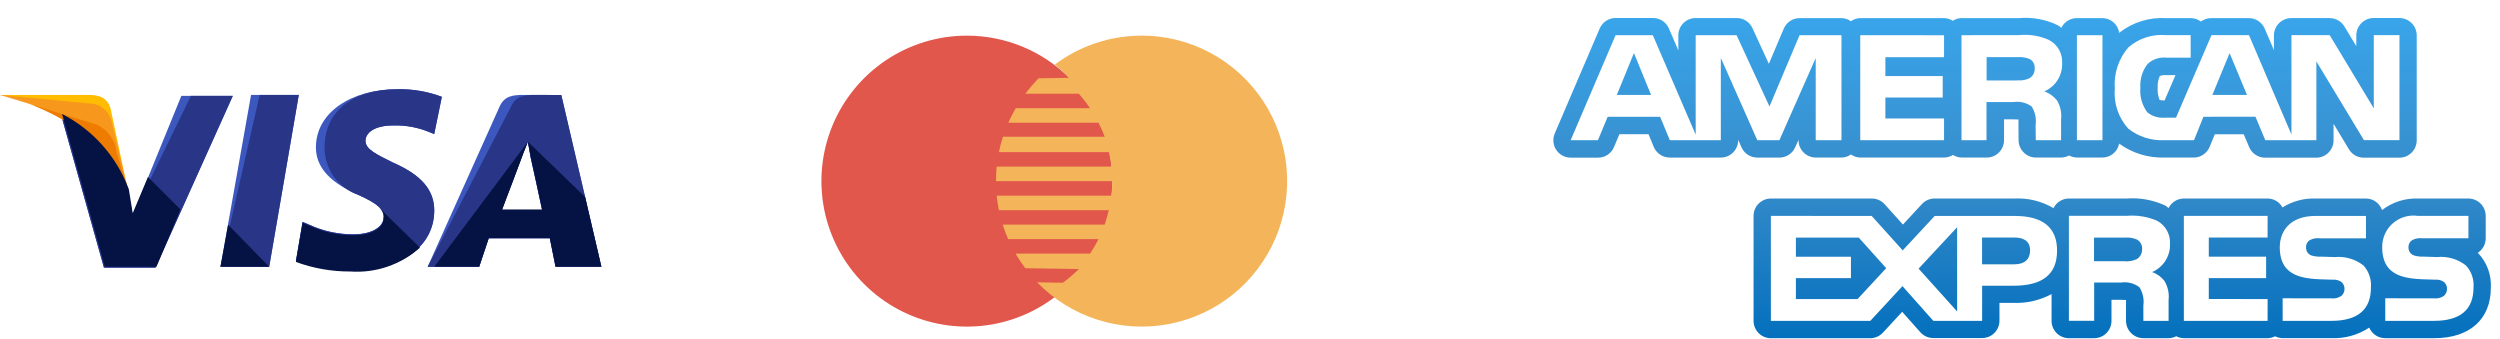 <svg width="140" height="19" viewBox="0 0 140 19" fill="none" xmlns="http://www.w3.org/2000/svg">
<g clip-path="url(#clip0_496_11151)">
<path d="M104.736 18.941H99.169C98.912 18.94 98.665 18.837 98.484 18.655C98.302 18.472 98.199 18.225 98.199 17.968V12.088C98.199 11.83 98.302 11.584 98.484 11.402C98.665 11.22 98.912 11.118 99.169 11.117H104.821C104.957 11.117 105.092 11.145 105.216 11.2C105.341 11.256 105.452 11.337 105.543 11.439L106.564 12.576L107.627 11.427C107.717 11.329 107.827 11.251 107.95 11.197C108.072 11.144 108.204 11.116 108.337 11.116H112.829C113.588 11.082 114.341 11.269 114.996 11.656C115.074 11.495 115.196 11.359 115.348 11.264C115.5 11.168 115.675 11.117 115.855 11.116H119.102C119.839 11.063 120.577 11.198 121.248 11.508C121.279 11.523 121.308 11.543 121.335 11.566L121.357 11.585C121.383 11.608 121.411 11.63 121.44 11.651C121.519 11.491 121.641 11.357 121.792 11.262C121.943 11.168 122.117 11.118 122.295 11.117H126.983C127.155 11.118 127.323 11.164 127.47 11.252C127.617 11.34 127.738 11.466 127.819 11.617C128.373 11.268 129.018 11.094 129.671 11.117H132.485C132.685 11.117 132.88 11.179 133.043 11.295C133.206 11.411 133.329 11.575 133.395 11.764C133.97 11.318 134.684 11.089 135.412 11.117H138.228C138.485 11.117 138.732 11.219 138.914 11.401C139.096 11.583 139.199 11.83 139.2 12.088V13.34C139.2 13.502 139.16 13.662 139.083 13.805C139.005 13.948 138.893 14.069 138.757 14.157L138.775 14.174C139.02 14.431 139.209 14.736 139.332 15.069C139.454 15.402 139.507 15.757 139.487 16.112C139.487 17.881 138.302 18.938 136.319 18.938H133.576C133.384 18.939 133.196 18.883 133.036 18.778C132.876 18.672 132.751 18.522 132.676 18.346C132.051 18.759 131.311 18.966 130.563 18.937H127.828C127.681 18.934 127.536 18.898 127.405 18.831C127.275 18.899 127.132 18.935 126.986 18.938H122.295C122.146 18.937 121.999 18.899 121.868 18.828C121.736 18.898 121.59 18.935 121.441 18.938H120.031C119.773 18.938 119.526 18.836 119.343 18.654C119.161 18.472 119.058 18.225 119.057 17.968V17.113C119.062 17.008 119.062 16.903 119.057 16.799C118.995 16.793 118.915 16.79 118.772 16.79H118.243V17.969C118.242 18.226 118.14 18.473 117.958 18.655C117.776 18.837 117.529 18.939 117.272 18.939H115.858C115.601 18.939 115.355 18.837 115.172 18.655C114.99 18.473 114.888 18.226 114.888 17.969V16.469C114.232 16.82 113.495 16.99 112.752 16.961H111.97V17.961C111.97 18.218 111.867 18.465 111.685 18.647C111.503 18.829 111.256 18.932 110.999 18.932H108.266C108.128 18.931 107.993 18.902 107.868 18.846C107.743 18.789 107.63 18.708 107.539 18.606L106.522 17.46L105.449 18.622C105.358 18.721 105.249 18.801 105.126 18.855C105.004 18.91 104.871 18.939 104.737 18.94L104.736 18.941ZM99.169 12.088V17.968H104.738L106.538 16.023L108.267 17.968H110.999V16.001H112.75C114.396 16.001 115.196 15.357 115.196 14.032C115.196 12.746 114.403 12.094 112.842 12.094H108.342L106.553 14.021L104.816 12.094L99.169 12.088ZM122.296 12.088V17.968H126.985V16.749L123.692 16.742V15.574H126.903V14.374H123.692V13.303H126.985V12.088H122.296ZM117.274 15.822H118.774C118.954 15.795 119.138 15.803 119.315 15.848C119.492 15.892 119.659 15.972 119.805 16.081C120 16.388 120.08 16.754 120.028 17.115C120.028 17.156 120.028 17.197 120.028 17.234V17.967H121.441V16.801C121.484 16.427 121.401 16.05 121.206 15.729C121.03 15.501 120.791 15.33 120.52 15.235C120.824 15.104 121.083 14.886 121.261 14.606C121.44 14.327 121.53 14 121.52 13.669C121.536 13.405 121.478 13.142 121.35 12.911C121.223 12.68 121.032 12.489 120.8 12.363C120.267 12.132 119.685 12.037 119.107 12.086H115.858V17.966H117.274V15.821V15.822ZM133.574 16.704V17.967H136.31C137.773 17.967 138.516 17.341 138.516 16.108C138.536 15.883 138.508 15.656 138.436 15.442C138.363 15.228 138.246 15.031 138.093 14.865C137.637 14.507 137.06 14.339 136.483 14.395L135.733 14.371C135.548 14.38 135.363 14.358 135.185 14.306C135.093 14.275 135.014 14.217 134.959 14.138C134.903 14.059 134.874 13.965 134.876 13.869C134.868 13.785 134.884 13.701 134.921 13.626C134.959 13.551 135.017 13.488 135.089 13.444C135.263 13.354 135.46 13.319 135.654 13.344H138.232V12.09H135.411C135.16 12.052 134.904 12.07 134.661 12.141C134.417 12.212 134.193 12.335 134.002 12.502C133.81 12.668 133.657 12.875 133.554 13.106C133.45 13.338 133.399 13.589 133.402 13.843C133.402 15.584 134.839 15.621 136.108 15.654L136.363 15.661C136.54 15.644 136.717 15.69 136.863 15.792C136.918 15.84 136.962 15.9 136.991 15.967C137.021 16.034 137.035 16.107 137.034 16.18C137.033 16.252 137.019 16.322 136.99 16.387C136.961 16.453 136.919 16.512 136.867 16.561C136.701 16.681 136.496 16.733 136.294 16.707L133.574 16.704ZM127.828 16.704V17.967H130.566C132.03 17.967 132.772 17.341 132.772 16.108C132.791 15.883 132.764 15.657 132.692 15.443C132.621 15.229 132.506 15.033 132.355 14.866C131.898 14.51 131.322 14.341 130.746 14.396L129.989 14.372C129.804 14.381 129.618 14.359 129.44 14.307C129.35 14.275 129.273 14.215 129.219 14.137C129.165 14.058 129.137 13.964 129.14 13.869C129.132 13.786 129.148 13.701 129.186 13.626C129.223 13.551 129.281 13.489 129.353 13.445C129.525 13.355 129.72 13.32 129.913 13.345H132.495V12.091H129.678C128.194 12.091 127.667 12.991 127.667 13.844C127.667 15.585 129.103 15.622 130.367 15.655L130.623 15.662C130.799 15.645 130.976 15.691 131.123 15.792C131.178 15.84 131.222 15.9 131.251 15.968C131.28 16.035 131.295 16.108 131.293 16.181C131.293 16.253 131.279 16.323 131.25 16.389C131.222 16.455 131.179 16.513 131.127 16.562C130.961 16.682 130.756 16.734 130.554 16.708L127.828 16.704ZM109.595 17.436L107.441 15.044L109.599 12.725V17.44L109.595 17.436ZM104.023 16.746H100.57V15.577H103.652V14.377H100.57V13.306H104.092L105.627 15.018L104.027 16.744L104.023 16.746ZM112.815 14.802H110.996V13.302H112.824C113.218 13.302 113.686 13.428 113.686 14.025C113.686 14.525 113.366 14.801 112.815 14.801V14.802ZM118.972 14.628H117.266V13.307H118.997C119.225 13.285 119.455 13.322 119.666 13.413C119.76 13.464 119.837 13.54 119.889 13.634C119.941 13.727 119.965 13.834 119.958 13.941C119.963 14.052 119.94 14.162 119.89 14.261C119.84 14.36 119.764 14.444 119.671 14.506C119.453 14.609 119.212 14.652 118.972 14.631V14.628ZM122.862 8.822H121.216C120.304 8.853 119.408 8.578 118.671 8.041C118.631 8.259 118.517 8.457 118.346 8.599C118.176 8.742 117.961 8.821 117.739 8.822H116.303C116.15 8.817 116.001 8.777 115.866 8.706C115.732 8.779 115.582 8.818 115.43 8.822H114.01C113.754 8.821 113.509 8.719 113.328 8.539C113.146 8.359 113.043 8.115 113.04 7.86L113.034 7.116V6.692C112.972 6.686 112.893 6.684 112.76 6.684H112.226V7.853C112.226 8.11 112.123 8.357 111.941 8.539C111.76 8.721 111.513 8.823 111.256 8.823H109.849C109.676 8.817 109.508 8.767 109.362 8.676C109.216 8.768 109.048 8.819 108.876 8.823H104.176C103.988 8.818 103.807 8.757 103.654 8.649C103.5 8.758 103.317 8.818 103.129 8.823H101.688C101.43 8.823 101.184 8.721 101.002 8.539C100.82 8.357 100.718 8.111 100.718 7.854V7.83L100.532 8.247C100.456 8.419 100.331 8.565 100.174 8.667C100.016 8.77 99.832 8.825 99.645 8.825H98.411C98.223 8.825 98.039 8.77 97.881 8.668C97.723 8.565 97.598 8.42 97.522 8.248L97.339 7.831V7.853C97.339 8.11 97.236 8.357 97.054 8.539C96.872 8.721 96.625 8.824 96.368 8.824H93.509C93.316 8.824 93.128 8.767 92.968 8.66C92.808 8.554 92.682 8.402 92.609 8.224L92.316 7.515H90.687L90.387 8.228C90.314 8.407 90.19 8.56 90.029 8.667C89.869 8.774 89.68 8.83 89.487 8.828H87.96C87.799 8.829 87.641 8.789 87.499 8.713C87.358 8.637 87.237 8.527 87.148 8.393C87.06 8.258 87.007 8.104 86.992 7.944C86.978 7.784 87.003 7.623 87.066 7.475L89.582 1.598C89.657 1.422 89.782 1.272 89.942 1.167C90.103 1.062 90.29 1.006 90.481 1.008H92.566C92.756 1.008 92.942 1.063 93.101 1.168C93.26 1.272 93.384 1.421 93.46 1.596L93.987 2.824V1.981C93.986 1.853 94.011 1.727 94.06 1.609C94.108 1.491 94.18 1.384 94.27 1.294C94.36 1.204 94.467 1.132 94.585 1.083C94.703 1.035 94.829 1.01 94.957 1.01H97.257C97.442 1.009 97.623 1.062 97.779 1.162C97.935 1.262 98.06 1.406 98.137 1.574L99.056 3.574L99.891 1.605C99.965 1.429 100.089 1.279 100.248 1.174C100.407 1.069 100.594 1.014 100.785 1.015H103.127C103.315 1.019 103.497 1.079 103.65 1.189C103.803 1.08 103.984 1.019 104.171 1.014H108.864C109.038 1.017 109.208 1.068 109.355 1.162C109.499 1.069 109.667 1.017 109.839 1.014H113.069C113.822 0.948 114.579 1.089 115.257 1.425C115.289 1.443 115.319 1.464 115.346 1.49L115.363 1.503C115.385 1.523 115.408 1.541 115.433 1.56C115.512 1.397 115.635 1.26 115.788 1.163C115.941 1.067 116.118 1.016 116.299 1.015H117.732C117.961 1.016 118.183 1.099 118.357 1.25C118.53 1.402 118.642 1.61 118.674 1.838C119.422 1.249 120.361 0.956 121.312 1.015H122.671C122.88 1.014 123.083 1.081 123.251 1.206C123.418 1.081 123.622 1.014 123.832 1.015H125.932C126.121 1.014 126.307 1.07 126.465 1.174C126.624 1.279 126.748 1.427 126.823 1.602L127.341 2.81V1.984C127.341 1.856 127.366 1.73 127.415 1.612C127.464 1.494 127.535 1.387 127.626 1.297C127.716 1.207 127.823 1.135 127.941 1.086C128.06 1.038 128.186 1.013 128.314 1.013H130.453C130.62 1.013 130.785 1.055 130.931 1.137C131.077 1.219 131.199 1.338 131.286 1.481L131.953 2.586V1.979C131.953 1.851 131.979 1.725 132.028 1.607C132.077 1.489 132.149 1.382 132.24 1.292C132.33 1.202 132.438 1.13 132.556 1.082C132.674 1.033 132.801 1.008 132.929 1.009H134.364C134.621 1.009 134.868 1.111 135.05 1.293C135.233 1.475 135.335 1.721 135.336 1.979V7.859C135.336 8.117 135.233 8.364 135.051 8.546C134.869 8.729 134.622 8.831 134.364 8.831H132.376C132.208 8.832 132.043 8.789 131.897 8.707C131.751 8.625 131.628 8.506 131.542 8.363L130.679 6.931V7.86C130.679 7.987 130.654 8.113 130.605 8.231C130.556 8.349 130.485 8.456 130.395 8.546C130.305 8.636 130.198 8.708 130.08 8.757C129.962 8.805 129.836 8.831 129.709 8.831H126.85C126.657 8.831 126.469 8.774 126.309 8.667C126.148 8.561 126.024 8.409 125.95 8.231L125.649 7.518H124.03L123.741 8.218C123.67 8.394 123.549 8.546 123.392 8.654C123.236 8.762 123.051 8.822 122.861 8.825L122.862 8.822ZM126.307 6.538L126.856 7.851H129.717V3.438L132.379 7.846H134.37V1.966H132.932V6.066L130.461 1.966H128.32V7.529L125.942 1.967H123.843L121.855 6.591H121.23C120.876 6.62 120.526 6.513 120.25 6.291C119.956 5.895 119.817 5.404 119.861 4.913C119.826 4.434 119.97 3.959 120.266 3.581C120.409 3.446 120.581 3.345 120.768 3.285C120.955 3.224 121.154 3.206 121.349 3.231H122.677V1.969H121.317C120.934 1.932 120.547 1.974 120.18 2.093C119.813 2.211 119.475 2.403 119.185 2.657C118.638 3.293 118.366 4.12 118.429 4.957C118.393 5.363 118.441 5.771 118.571 6.157C118.7 6.543 118.908 6.899 119.181 7.201C119.758 7.658 120.482 7.889 121.218 7.851H122.864L123.392 6.539L126.307 6.538ZM116.307 1.97V7.85H117.738V1.97H116.307ZM109.844 1.97V7.85H111.244V5.714H112.751C113.111 5.661 113.478 5.75 113.774 5.964C113.966 6.268 114.044 6.631 113.995 6.988V7.106L114.004 7.85H115.42V6.694C115.465 6.318 115.383 5.939 115.186 5.616C115.002 5.389 114.761 5.216 114.486 5.116C114.789 4.984 115.046 4.764 115.223 4.485C115.4 4.206 115.49 3.88 115.48 3.55C115.496 3.288 115.439 3.026 115.313 2.796C115.187 2.566 114.997 2.377 114.768 2.25C114.237 2.005 113.649 1.907 113.067 1.966L109.844 1.97ZM104.174 1.97V7.853H108.867V6.635H105.581V5.461H108.792V4.261H105.581V3.202H108.867V1.974L104.174 1.97ZM92.966 6.539L93.51 7.85H96.366V3.241L98.408 7.85H99.646L101.68 3.25V7.85H103.122V1.97H100.775L99.091 5.961L97.248 1.97H94.958V7.539L92.558 1.97H90.473L87.957 7.85H89.484L90.03 6.539H92.966ZM121.315 4.205C121.015 4.205 120.979 4.237 120.94 4.276C120.855 4.477 120.818 4.695 120.83 4.913C120.813 5.147 120.851 5.382 120.94 5.599C121.03 5.619 121.124 5.629 121.217 5.627L121.827 4.206H121.314L121.315 4.205ZM125.83 5.315H123.893L124.858 2.974L125.829 5.312L125.83 5.315ZM92.46 5.315H90.543L91.501 2.971L92.458 5.312L92.46 5.315ZM112.96 4.505H111.251V3.2H112.983C113.21 3.181 113.438 3.215 113.649 3.3C113.744 3.348 113.822 3.423 113.874 3.515C113.926 3.608 113.949 3.713 113.942 3.819C113.951 3.93 113.928 4.041 113.877 4.14C113.826 4.239 113.748 4.322 113.653 4.379C113.439 4.481 113.2 4.523 112.964 4.498L112.96 4.505Z" fill="url(#paint0_linear_496_11151)"/>
<path d="M62.294 10.146C62.293 11.757 61.815 13.332 60.92 14.671C60.024 16.011 58.752 17.055 57.263 17.671C55.774 18.287 54.136 18.448 52.556 18.133C50.976 17.819 49.525 17.043 48.386 15.903C47.246 14.764 46.471 13.312 46.156 11.732C45.842 10.152 46.004 8.514 46.62 7.025C47.237 5.537 48.281 4.265 49.62 3.369C50.96 2.474 52.535 1.996 54.146 1.996C55.216 1.996 56.276 2.207 57.265 2.616C58.254 3.026 59.152 3.626 59.908 4.383C60.665 5.14 61.265 6.038 61.675 7.027C62.084 8.016 62.294 9.076 62.294 10.146Z" fill="#E2574C"/>
<path d="M63.932 1.996C62.176 1.996 60.467 2.566 59.063 3.621H59.07C59.352 3.846 59.617 4.092 59.86 4.358L58.16 4.385C57.896 4.656 57.65 4.944 57.424 5.248H60.413C60.641 5.504 60.851 5.776 61.041 6.06H56.881C56.728 6.323 56.589 6.594 56.465 6.872H61.515C61.648 7.127 61.765 7.389 61.865 7.658H56.165C56.073 7.941 55.998 8.229 55.938 8.52H62.102C62.162 8.802 62.209 9.063 62.241 9.328H55.816C55.789 9.599 55.775 9.871 55.775 10.143H62.287C62.286 10.416 62.27 10.688 62.237 10.958H55.815C55.843 11.234 55.884 11.506 55.937 11.773H62.092C62.028 12.037 61.955 12.303 61.863 12.578H56.151C56.238 12.855 56.341 13.126 56.457 13.391H61.518C61.378 13.672 61.219 13.943 61.044 14.203H56.871C57.036 14.487 57.217 14.76 57.415 15.021L60.415 15.066C60.14 15.341 59.845 15.595 59.532 15.827C59.548 15.84 59.054 15.827 58.08 15.81C59.017 16.777 60.178 17.496 61.46 17.905C62.742 18.313 64.105 18.398 65.428 18.151C66.75 17.904 67.991 17.334 69.04 16.49C70.088 15.647 70.912 14.557 71.436 13.318C71.961 12.079 72.17 10.729 72.046 9.389C71.922 8.05 71.468 6.761 70.725 5.64C69.981 4.518 68.972 3.598 67.786 2.962C66.601 2.326 65.276 1.993 63.93 1.993L63.932 1.996Z" fill="#F4B459"/>
<path d="M12.348 14.937L14.059 5.315H16.732L15.075 14.937H12.348Z" fill="#3C58BF"/>
<path d="M12.348 14.937L14.54 5.315H16.732L15.075 14.937H12.348Z" fill="#293688"/>
<path d="M24.749 5.422C23.963 5.128 23.129 4.983 22.29 4.994C19.617 4.994 17.69 6.33 17.69 8.255C17.69 9.698 19.026 10.447 20.09 10.928C21.154 11.409 21.48 11.728 21.48 12.157C21.48 12.798 20.625 13.119 19.88 13.119C18.995 13.138 18.118 12.955 17.314 12.584L16.94 12.424L16.571 14.616C17.547 14.975 18.579 15.157 19.618 15.151C22.451 15.151 24.318 13.815 24.318 11.783C24.318 10.66 23.618 9.805 22.018 9.11C21.056 8.629 20.468 8.362 20.468 7.881C20.468 7.453 20.949 7.026 22.018 7.026C22.714 7.005 23.407 7.132 24.049 7.4L24.316 7.507L24.744 5.422H24.749Z" fill="#3C58BF"/>
<path d="M24.749 5.422C23.963 5.128 23.129 4.983 22.29 4.994C19.617 4.994 18.174 6.33 18.174 8.255C18.171 8.847 18.355 9.424 18.701 9.905C19.046 10.385 19.536 10.743 20.098 10.928C21.167 11.409 21.488 11.728 21.488 12.157C21.488 12.798 20.633 13.119 19.888 13.119C19.003 13.138 18.126 12.955 17.322 12.584L16.948 12.424L16.571 14.616C17.547 14.975 18.579 15.157 19.618 15.151C22.451 15.151 24.318 13.815 24.318 11.783C24.318 10.66 23.618 9.805 22.018 9.11C21.056 8.629 20.468 8.362 20.468 7.881C20.468 7.453 20.949 7.026 22.018 7.026C22.714 7.005 23.407 7.132 24.049 7.4L24.316 7.507L24.744 5.422H24.749Z" fill="#293688"/>
<path d="M29.347 5.315C28.706 5.315 28.224 5.368 27.957 6.015L23.948 14.942H26.835L27.37 13.342H30.791L31.112 14.942H33.678L31.433 5.32L29.347 5.315ZM28.118 11.729C28.278 11.248 29.187 8.896 29.187 8.896C29.187 8.896 29.401 8.308 29.561 7.934L29.721 8.843C29.721 8.843 30.256 11.243 30.362 11.783H28.117L28.118 11.729Z" fill="#3C58BF"/>
<path d="M29.987 5.315C29.346 5.315 28.864 5.368 28.597 6.015L23.947 14.942H26.834L27.369 13.342H30.79L31.111 14.942H33.677L31.432 5.32L29.987 5.315ZM28.116 11.729C28.33 11.194 29.185 8.896 29.185 8.896C29.185 8.896 29.399 8.308 29.559 7.934L29.719 8.843C29.719 8.843 30.254 11.243 30.36 11.783H28.115L28.116 11.729Z" fill="#293688"/>
<path d="M7.43 12.05L7.163 10.66C6.491 8.832 5.155 7.324 3.421 6.437L5.821 14.99H8.708L13.038 5.368H10.156L7.43 12.05Z" fill="#3C58BF"/>
<path d="M7.43 12.05L7.163 10.66C6.491 8.832 5.155 7.324 3.421 6.437L5.821 14.99H8.708L13.038 5.368H10.691L7.43 12.05Z" fill="#293688"/>
<path d="M0 5.315L0.481 5.422C3.902 6.222 6.254 8.255 7.163 10.66L6.2 6.115C6.04 5.474 5.559 5.315 4.971 5.315H0Z" fill="#FFBC00"/>
<path d="M0 5.315C3.421 6.115 6.254 8.202 7.163 10.607L6.254 6.807C6.189 6.516 6.026 6.257 5.792 6.072C5.559 5.887 5.269 5.788 4.971 5.791L0 5.315Z" fill="#F7981D"/>
<path d="M0 5.315C3.421 6.115 6.254 8.202 7.163 10.607L6.522 8.522C6.49 8.187 6.369 7.866 6.172 7.594C5.974 7.321 5.708 7.107 5.399 6.972L0 5.315Z" fill="#ED7C00"/>
<path d="M10.103 11.729L8.286 9.912L7.431 11.943L7.217 10.607C6.544 8.779 5.208 7.271 3.475 6.384L5.875 14.937H8.762L10.103 11.729Z" fill="#051244"/>
<path d="M15.074 14.937L12.774 12.585L12.346 14.937H15.074Z" fill="#051244"/>
<path d="M21.22 11.622C21.434 11.836 21.541 11.996 21.487 12.21C21.487 12.851 20.632 13.172 19.887 13.172C19.002 13.191 18.125 13.008 17.321 12.637L16.947 12.477L16.57 14.669C17.546 15.028 18.578 15.209 19.617 15.204C20.324 15.253 21.033 15.161 21.703 14.931C22.373 14.701 22.99 14.34 23.517 13.868L21.22 11.622Z" fill="#051244"/>
<path d="M24.321 14.934H26.833L27.368 13.334H30.789L31.11 14.934H33.676L32.767 11.034L29.56 7.934L29.72 8.789C29.72 8.789 30.255 11.189 30.361 11.729H28.121C28.335 11.194 29.19 8.896 29.19 8.896C29.19 8.896 29.404 8.308 29.564 7.934" fill="#051244"/>
</g>
<defs>
<linearGradient id="paint0_linear_496_11151" x1="113.24" y1="0.998" x2="113.24" y2="18.941" gradientUnits="userSpaceOnUse">
<stop stop-color="#39A5EA"/>
<stop offset="0.499" stop-color="#378CCA"/>
<stop offset="1" stop-color="#0470BD"/>
</linearGradient>
<clipPath id="clip0_496_11151">
<rect width="139.491" height="17.948" fill="white" transform="translate(0 0.993)"/>
</clipPath>
</defs>
</svg>
